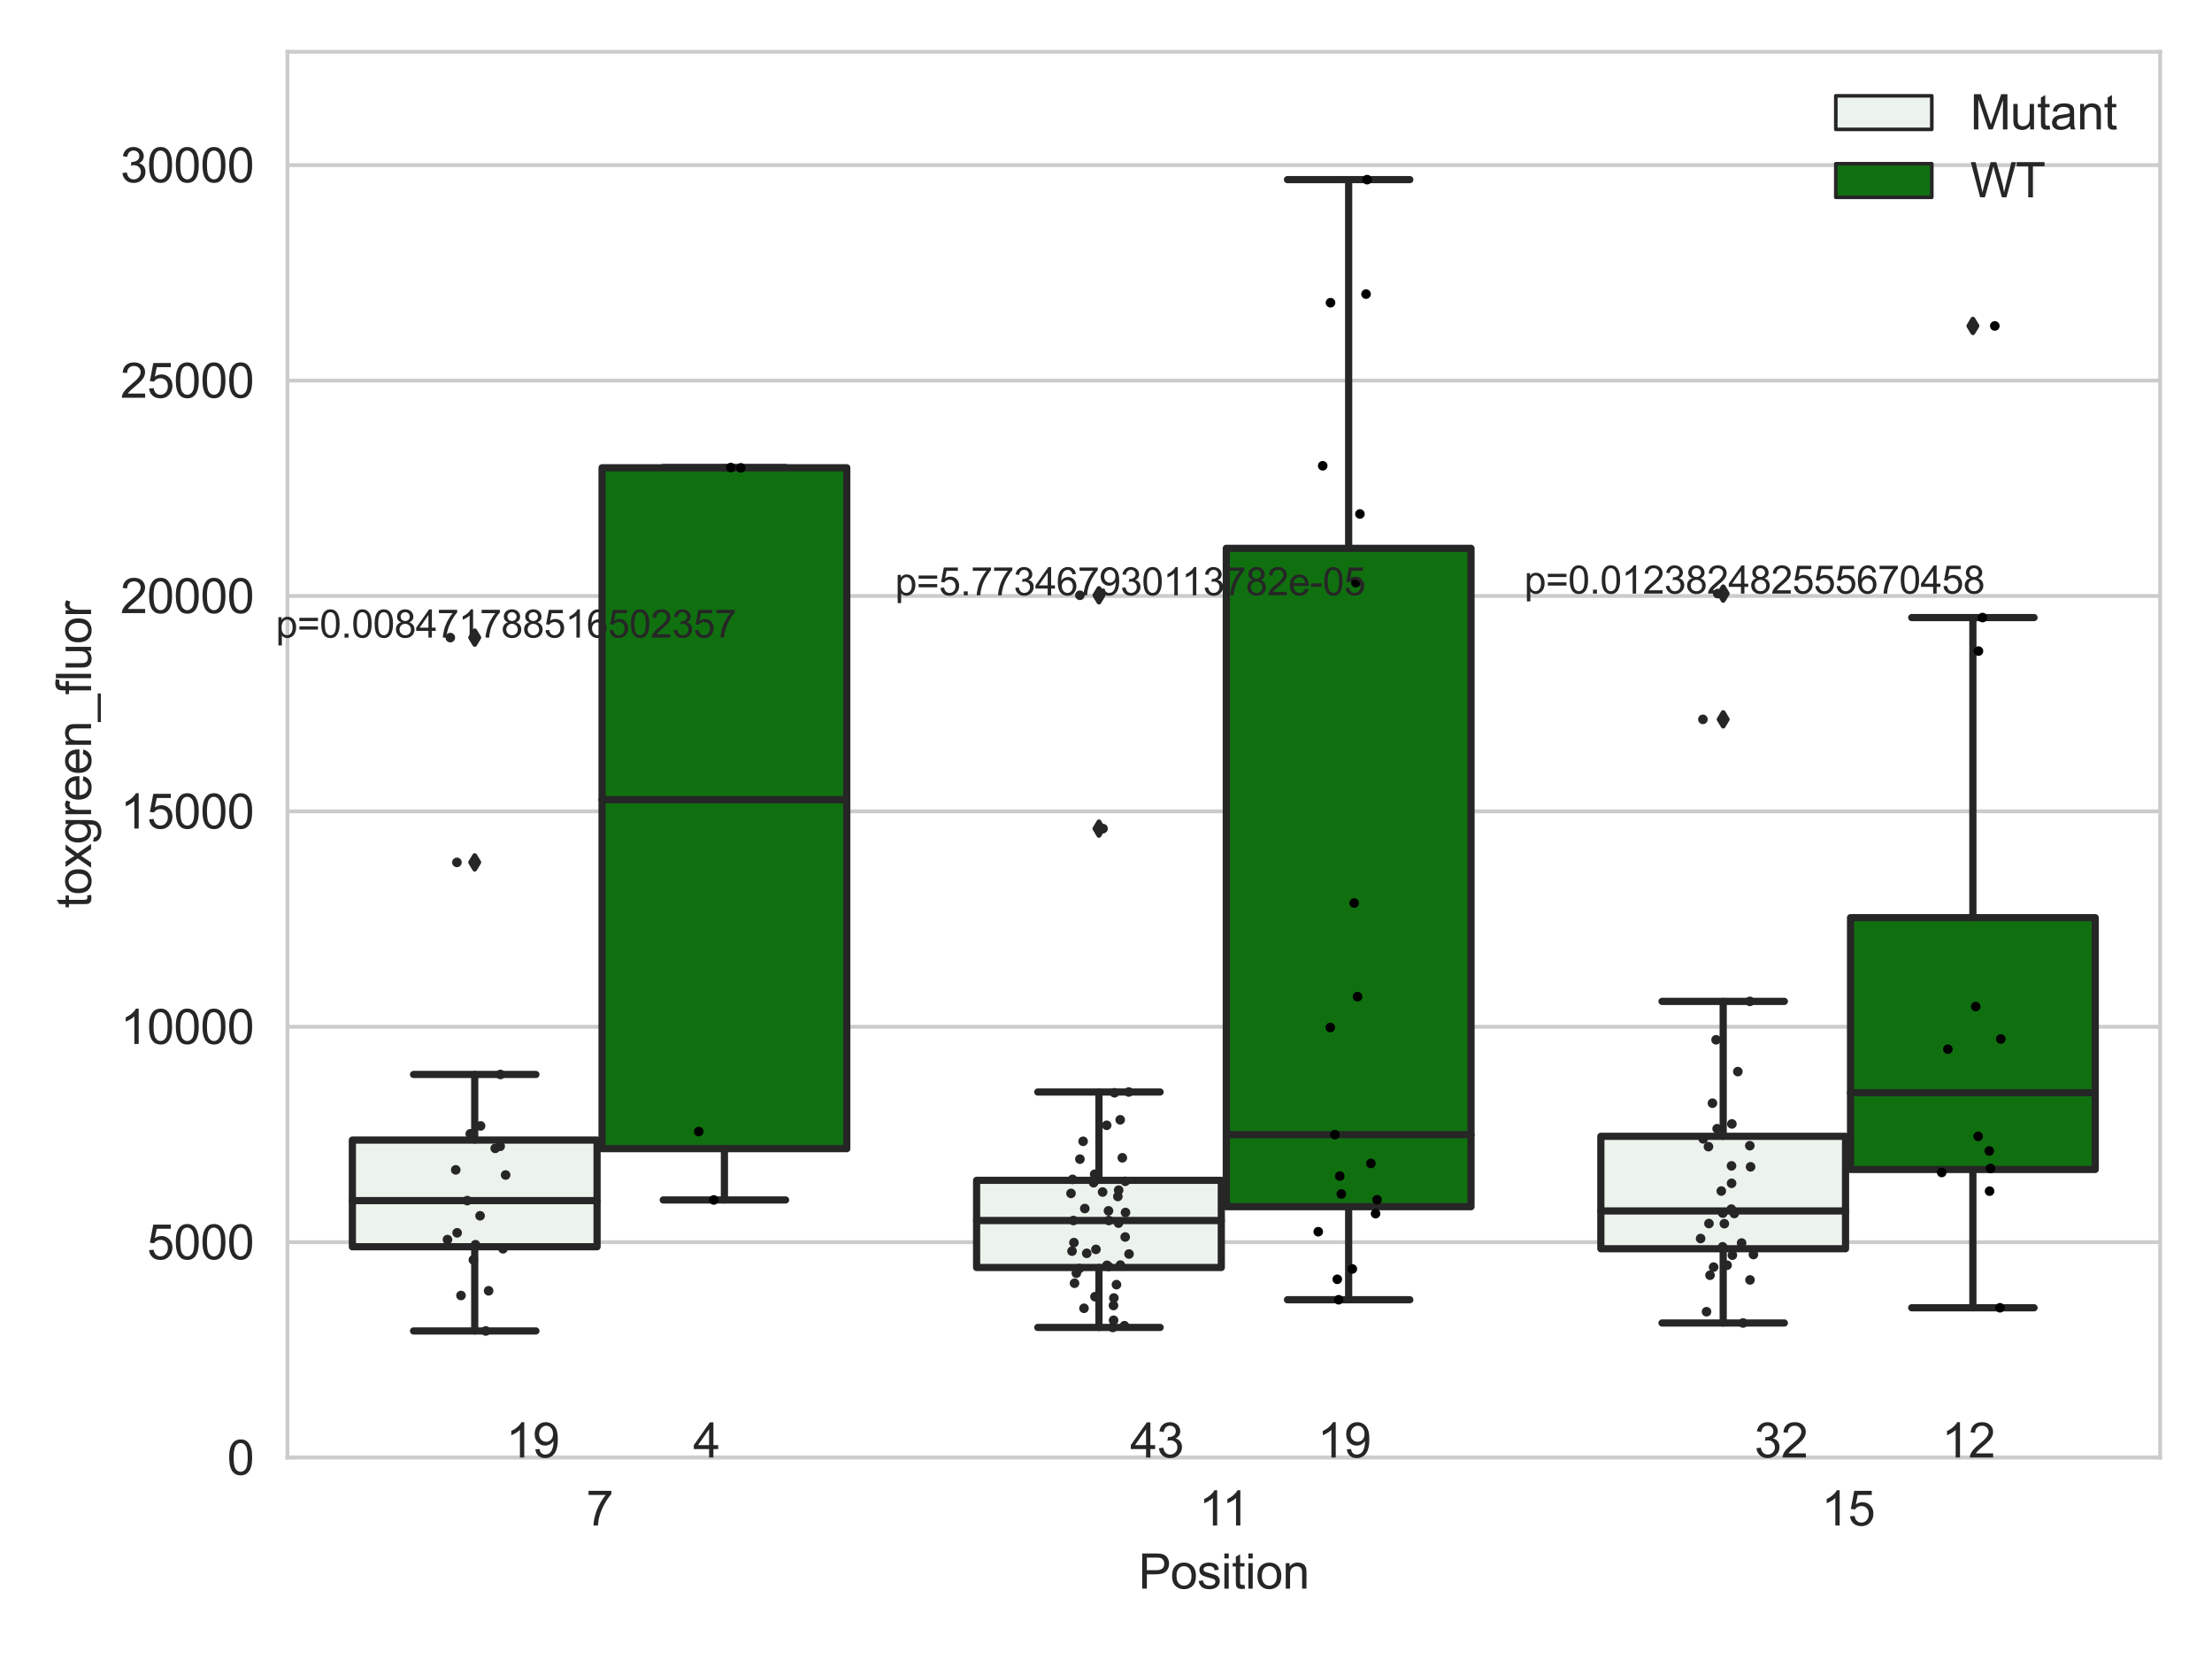 <?xml version="1.0" encoding="utf-8" standalone="no"?>
<!DOCTYPE svg PUBLIC "-//W3C//DTD SVG 1.1//EN"
  "http://www.w3.org/Graphics/SVG/1.1/DTD/svg11.dtd">
<svg xmlns:xlink="http://www.w3.org/1999/xlink" width="460.8pt" height="345.6pt" viewBox="0 0 460.8 345.6" xmlns="http://www.w3.org/2000/svg" version="1.1">
 <defs>
  <style type="text/css">*{stroke-linejoin: round; stroke-linecap: butt}</style>
 </defs>
 <g id="figure_1">
  <g id="patch_1">
   <path d="M 0 345.6 
L 460.8 345.6 
L 460.8 0 
L 0 0 
z
" style="fill: #ffffff"/>
  </g>
  <g id="axes_1">
   <g id="patch_2">
    <path d="M 59.881 303.64 
L 450 303.64 
L 450 10.8 
L 59.881 10.8 
z
" style="fill: #ffffff"/>
   </g>
   <g id="matplotlib.axis_1">
    <g id="xtick_1">
     <g id="text_1">
      <!-- 7 -->
      <g style="fill: #262626" transform="translate(122.121 317.798)scale(0.1 -0.1)">
       <defs>
        <path id="ArialMT-37" d="M 303 3981 
L 303 4522 
L 3269 4522 
L 3269 4084 
Q 2831 3619 2401 2847 
Q 1972 2075 1738 1259 
Q 1569 684 1522 0 
L 944 0 
Q 953 541 1156 1306 
Q 1359 2072 1739 2783 
Q 2119 3494 2547 3981 
L 303 3981 
z
" transform="scale(0.016)"/>
       </defs>
       <use xlink:href="#ArialMT-37"/>
      </g>
     </g>
    </g>
    <g id="xtick_2">
     <g id="text_2">
      <!-- 11 -->
      <g style="fill: #262626" transform="translate(249.748 317.798)scale(0.1 -0.1)">
       <defs>
        <path id="ArialMT-31" d="M 2384 0 
L 1822 0 
L 1822 3584 
Q 1619 3391 1289 3197 
Q 959 3003 697 2906 
L 697 3450 
Q 1169 3672 1522 3987 
Q 1875 4303 2022 4600 
L 2384 4600 
L 2384 0 
z
" transform="scale(0.016)"/>
       </defs>
       <use xlink:href="#ArialMT-31"/>
       <use xlink:href="#ArialMT-31" x="48.24"/>
      </g>
     </g>
    </g>
    <g id="xtick_3">
     <g id="text_3">
      <!-- 15 -->
      <g style="fill: #262626" transform="translate(379.419 317.798)scale(0.1 -0.1)">
       <defs>
        <path id="ArialMT-35" d="M 266 1200 
L 856 1250 
Q 922 819 1161 601 
Q 1400 384 1738 384 
Q 2144 384 2425 690 
Q 2706 997 2706 1503 
Q 2706 1984 2436 2262 
Q 2166 2541 1728 2541 
Q 1456 2541 1237 2417 
Q 1019 2294 894 2097 
L 366 2166 
L 809 4519 
L 3088 4519 
L 3088 3981 
L 1259 3981 
L 1013 2750 
Q 1425 3038 1878 3038 
Q 2478 3038 2890 2622 
Q 3303 2206 3303 1553 
Q 3303 931 2941 478 
Q 2500 -78 1738 -78 
Q 1113 -78 717 272 
Q 322 622 266 1200 
z
" transform="scale(0.016)"/>
       </defs>
       <use xlink:href="#ArialMT-31"/>
       <use xlink:href="#ArialMT-35" x="55.615"/>
      </g>
     </g>
    </g>
    <g id="text_4">
     <!-- Position -->
     <g style="fill: #262626" transform="translate(237.153 330.943)scale(0.1 -0.1)">
      <defs>
       <path id="ArialMT-50" d="M 494 0 
L 494 4581 
L 2222 4581 
Q 2678 4581 2919 4538 
Q 3256 4481 3484 4323 
Q 3713 4166 3852 3881 
Q 3991 3597 3991 3256 
Q 3991 2672 3619 2267 
Q 3247 1863 2275 1863 
L 1100 1863 
L 1100 0 
L 494 0 
z
M 1100 2403 
L 2284 2403 
Q 2872 2403 3119 2622 
Q 3366 2841 3366 3238 
Q 3366 3525 3220 3729 
Q 3075 3934 2838 4000 
Q 2684 4041 2272 4041 
L 1100 4041 
L 1100 2403 
z
" transform="scale(0.016)"/>
       <path id="ArialMT-6f" d="M 213 1659 
Q 213 2581 725 3025 
Q 1153 3394 1769 3394 
Q 2453 3394 2887 2945 
Q 3322 2497 3322 1706 
Q 3322 1066 3130 698 
Q 2938 331 2570 128 
Q 2203 -75 1769 -75 
Q 1072 -75 642 372 
Q 213 819 213 1659 
z
M 791 1659 
Q 791 1022 1069 705 
Q 1347 388 1769 388 
Q 2188 388 2466 706 
Q 2744 1025 2744 1678 
Q 2744 2294 2464 2611 
Q 2184 2928 1769 2928 
Q 1347 2928 1069 2612 
Q 791 2297 791 1659 
z
" transform="scale(0.016)"/>
       <path id="ArialMT-73" d="M 197 991 
L 753 1078 
Q 800 744 1014 566 
Q 1228 388 1613 388 
Q 2000 388 2187 545 
Q 2375 703 2375 916 
Q 2375 1106 2209 1216 
Q 2094 1291 1634 1406 
Q 1016 1563 777 1677 
Q 538 1791 414 1992 
Q 291 2194 291 2438 
Q 291 2659 392 2848 
Q 494 3038 669 3163 
Q 800 3259 1026 3326 
Q 1253 3394 1513 3394 
Q 1903 3394 2198 3281 
Q 2494 3169 2634 2976 
Q 2775 2784 2828 2463 
L 2278 2388 
Q 2241 2644 2061 2787 
Q 1881 2931 1553 2931 
Q 1166 2931 1000 2803 
Q 834 2675 834 2503 
Q 834 2394 903 2306 
Q 972 2216 1119 2156 
Q 1203 2125 1616 2013 
Q 2213 1853 2448 1751 
Q 2684 1650 2818 1456 
Q 2953 1263 2953 975 
Q 2953 694 2789 445 
Q 2625 197 2315 61 
Q 2006 -75 1616 -75 
Q 969 -75 630 194 
Q 291 463 197 991 
z
" transform="scale(0.016)"/>
       <path id="ArialMT-69" d="M 425 3934 
L 425 4581 
L 988 4581 
L 988 3934 
L 425 3934 
z
M 425 0 
L 425 3319 
L 988 3319 
L 988 0 
L 425 0 
z
" transform="scale(0.016)"/>
       <path id="ArialMT-74" d="M 1650 503 
L 1731 6 
Q 1494 -44 1306 -44 
Q 1000 -44 831 53 
Q 663 150 594 308 
Q 525 466 525 972 
L 525 2881 
L 113 2881 
L 113 3319 
L 525 3319 
L 525 4141 
L 1084 4478 
L 1084 3319 
L 1650 3319 
L 1650 2881 
L 1084 2881 
L 1084 941 
Q 1084 700 1114 631 
Q 1144 563 1211 522 
Q 1278 481 1403 481 
Q 1497 481 1650 503 
z
" transform="scale(0.016)"/>
       <path id="ArialMT-6e" d="M 422 0 
L 422 3319 
L 928 3319 
L 928 2847 
Q 1294 3394 1984 3394 
Q 2284 3394 2536 3286 
Q 2788 3178 2913 3003 
Q 3038 2828 3088 2588 
Q 3119 2431 3119 2041 
L 3119 0 
L 2556 0 
L 2556 2019 
Q 2556 2363 2490 2533 
Q 2425 2703 2258 2804 
Q 2091 2906 1866 2906 
Q 1506 2906 1245 2678 
Q 984 2450 984 1813 
L 984 0 
L 422 0 
z
" transform="scale(0.016)"/>
      </defs>
      <use xlink:href="#ArialMT-50"/>
      <use xlink:href="#ArialMT-6f" x="66.699"/>
      <use xlink:href="#ArialMT-73" x="122.314"/>
      <use xlink:href="#ArialMT-69" x="172.314"/>
      <use xlink:href="#ArialMT-74" x="194.531"/>
      <use xlink:href="#ArialMT-69" x="222.314"/>
      <use xlink:href="#ArialMT-6f" x="244.531"/>
      <use xlink:href="#ArialMT-6e" x="300.146"/>
     </g>
    </g>
   </g>
   <g id="matplotlib.axis_2">
    <g id="ytick_1">
     <g id="line2d_1">
      <path d="M 59.881 303.64 
L 450 303.64 
" clip-path="url(#pd16fa7f103)" style="fill: none; stroke: #cccccc; stroke-width: 0.8; stroke-linecap: round"/>
     </g>
     <g id="text_5">
      <!-- 0 -->
      <g style="fill: #262626" transform="translate(47.32 307.219)scale(0.1 -0.1)">
       <defs>
        <path id="ArialMT-30" d="M 266 2259 
Q 266 3072 433 3567 
Q 600 4063 929 4331 
Q 1259 4600 1759 4600 
Q 2128 4600 2406 4451 
Q 2684 4303 2865 4023 
Q 3047 3744 3150 3342 
Q 3253 2941 3253 2259 
Q 3253 1453 3087 958 
Q 2922 463 2592 192 
Q 2263 -78 1759 -78 
Q 1097 -78 719 397 
Q 266 969 266 2259 
z
M 844 2259 
Q 844 1131 1108 757 
Q 1372 384 1759 384 
Q 2147 384 2411 759 
Q 2675 1134 2675 2259 
Q 2675 3391 2411 3762 
Q 2147 4134 1753 4134 
Q 1366 4134 1134 3806 
Q 844 3388 844 2259 
z
" transform="scale(0.016)"/>
       </defs>
       <use xlink:href="#ArialMT-30"/>
      </g>
     </g>
    </g>
    <g id="ytick_2">
     <g id="line2d_2">
      <path d="M 59.881 258.767 
L 450 258.767 
" clip-path="url(#pd16fa7f103)" style="fill: none; stroke: #cccccc; stroke-width: 0.8; stroke-linecap: round"/>
     </g>
     <g id="text_6">
      <!-- 5000 -->
      <g style="fill: #262626" transform="translate(30.637 262.346)scale(0.1 -0.1)">
       <use xlink:href="#ArialMT-35"/>
       <use xlink:href="#ArialMT-30" x="55.615"/>
       <use xlink:href="#ArialMT-30" x="111.23"/>
       <use xlink:href="#ArialMT-30" x="166.846"/>
      </g>
     </g>
    </g>
    <g id="ytick_3">
     <g id="line2d_3">
      <path d="M 59.881 213.894 
L 450 213.894 
" clip-path="url(#pd16fa7f103)" style="fill: none; stroke: #cccccc; stroke-width: 0.8; stroke-linecap: round"/>
     </g>
     <g id="text_7">
      <!-- 10000 -->
      <g style="fill: #262626" transform="translate(25.077 217.473)scale(0.1 -0.1)">
       <use xlink:href="#ArialMT-31"/>
       <use xlink:href="#ArialMT-30" x="55.615"/>
       <use xlink:href="#ArialMT-30" x="111.23"/>
       <use xlink:href="#ArialMT-30" x="166.846"/>
       <use xlink:href="#ArialMT-30" x="222.461"/>
      </g>
     </g>
    </g>
    <g id="ytick_4">
     <g id="line2d_4">
      <path d="M 59.881 169.021 
L 450 169.021 
" clip-path="url(#pd16fa7f103)" style="fill: none; stroke: #cccccc; stroke-width: 0.8; stroke-linecap: round"/>
     </g>
     <g id="text_8">
      <!-- 15000 -->
      <g style="fill: #262626" transform="translate(25.077 172.6)scale(0.1 -0.1)">
       <use xlink:href="#ArialMT-31"/>
       <use xlink:href="#ArialMT-35" x="55.615"/>
       <use xlink:href="#ArialMT-30" x="111.23"/>
       <use xlink:href="#ArialMT-30" x="166.846"/>
       <use xlink:href="#ArialMT-30" x="222.461"/>
      </g>
     </g>
    </g>
    <g id="ytick_5">
     <g id="line2d_5">
      <path d="M 59.881 124.149 
L 450 124.149 
" clip-path="url(#pd16fa7f103)" style="fill: none; stroke: #cccccc; stroke-width: 0.8; stroke-linecap: round"/>
     </g>
     <g id="text_9">
      <!-- 20000 -->
      <g style="fill: #262626" transform="translate(25.077 127.727)scale(0.1 -0.1)">
       <defs>
        <path id="ArialMT-32" d="M 3222 541 
L 3222 0 
L 194 0 
Q 188 203 259 391 
Q 375 700 629 1000 
Q 884 1300 1366 1694 
Q 2113 2306 2375 2664 
Q 2638 3022 2638 3341 
Q 2638 3675 2398 3904 
Q 2159 4134 1775 4134 
Q 1369 4134 1125 3890 
Q 881 3647 878 3216 
L 300 3275 
Q 359 3922 746 4261 
Q 1134 4600 1788 4600 
Q 2447 4600 2831 4234 
Q 3216 3869 3216 3328 
Q 3216 3053 3103 2787 
Q 2991 2522 2730 2228 
Q 2469 1934 1863 1422 
Q 1356 997 1212 845 
Q 1069 694 975 541 
L 3222 541 
z
" transform="scale(0.016)"/>
       </defs>
       <use xlink:href="#ArialMT-32"/>
       <use xlink:href="#ArialMT-30" x="55.615"/>
       <use xlink:href="#ArialMT-30" x="111.23"/>
       <use xlink:href="#ArialMT-30" x="166.846"/>
       <use xlink:href="#ArialMT-30" x="222.461"/>
      </g>
     </g>
    </g>
    <g id="ytick_6">
     <g id="line2d_6">
      <path d="M 59.881 79.276 
L 450 79.276 
" clip-path="url(#pd16fa7f103)" style="fill: none; stroke: #cccccc; stroke-width: 0.8; stroke-linecap: round"/>
     </g>
     <g id="text_10">
      <!-- 25000 -->
      <g style="fill: #262626" transform="translate(25.077 82.855)scale(0.1 -0.1)">
       <use xlink:href="#ArialMT-32"/>
       <use xlink:href="#ArialMT-35" x="55.615"/>
       <use xlink:href="#ArialMT-30" x="111.23"/>
       <use xlink:href="#ArialMT-30" x="166.846"/>
       <use xlink:href="#ArialMT-30" x="222.461"/>
      </g>
     </g>
    </g>
    <g id="ytick_7">
     <g id="line2d_7">
      <path d="M 59.881 34.403 
L 450 34.403 
" clip-path="url(#pd16fa7f103)" style="fill: none; stroke: #cccccc; stroke-width: 0.8; stroke-linecap: round"/>
     </g>
     <g id="text_11">
      <!-- 30000 -->
      <g style="fill: #262626" transform="translate(25.077 37.982)scale(0.1 -0.1)">
       <defs>
        <path id="ArialMT-33" d="M 269 1209 
L 831 1284 
Q 928 806 1161 595 
Q 1394 384 1728 384 
Q 2125 384 2398 659 
Q 2672 934 2672 1341 
Q 2672 1728 2419 1979 
Q 2166 2231 1775 2231 
Q 1616 2231 1378 2169 
L 1441 2663 
Q 1497 2656 1531 2656 
Q 1891 2656 2178 2843 
Q 2466 3031 2466 3422 
Q 2466 3731 2256 3934 
Q 2047 4138 1716 4138 
Q 1388 4138 1169 3931 
Q 950 3725 888 3313 
L 325 3413 
Q 428 3978 793 4289 
Q 1159 4600 1703 4600 
Q 2078 4600 2393 4439 
Q 2709 4278 2876 4000 
Q 3044 3722 3044 3409 
Q 3044 3113 2884 2869 
Q 2725 2625 2413 2481 
Q 2819 2388 3044 2092 
Q 3269 1797 3269 1353 
Q 3269 753 2831 336 
Q 2394 -81 1725 -81 
Q 1122 -81 723 278 
Q 325 638 269 1209 
z
" transform="scale(0.016)"/>
       </defs>
       <use xlink:href="#ArialMT-33"/>
       <use xlink:href="#ArialMT-30" x="55.615"/>
       <use xlink:href="#ArialMT-30" x="111.23"/>
       <use xlink:href="#ArialMT-30" x="166.846"/>
       <use xlink:href="#ArialMT-30" x="222.461"/>
      </g>
     </g>
    </g>
    <g id="text_12">
     <!-- toxgreen_fluor -->
     <g style="fill: #262626" transform="translate(18.972 189.183)rotate(-90)scale(0.1 -0.1)">
      <defs>
       <path id="ArialMT-78" d="M 47 0 
L 1259 1725 
L 138 3319 
L 841 3319 
L 1350 2541 
Q 1494 2319 1581 2169 
Q 1719 2375 1834 2534 
L 2394 3319 
L 3066 3319 
L 1919 1756 
L 3153 0 
L 2463 0 
L 1781 1031 
L 1600 1309 
L 728 0 
L 47 0 
z
" transform="scale(0.016)"/>
       <path id="ArialMT-67" d="M 319 -275 
L 866 -356 
Q 900 -609 1056 -725 
Q 1266 -881 1628 -881 
Q 2019 -881 2231 -725 
Q 2444 -569 2519 -288 
Q 2563 -116 2559 434 
Q 2191 0 1641 0 
Q 956 0 581 494 
Q 206 988 206 1678 
Q 206 2153 378 2554 
Q 550 2956 876 3175 
Q 1203 3394 1644 3394 
Q 2231 3394 2613 2919 
L 2613 3319 
L 3131 3319 
L 3131 450 
Q 3131 -325 2973 -648 
Q 2816 -972 2473 -1159 
Q 2131 -1347 1631 -1347 
Q 1038 -1347 672 -1080 
Q 306 -813 319 -275 
z
M 784 1719 
Q 784 1066 1043 766 
Q 1303 466 1694 466 
Q 2081 466 2343 764 
Q 2606 1063 2606 1700 
Q 2606 2309 2336 2618 
Q 2066 2928 1684 2928 
Q 1309 2928 1046 2623 
Q 784 2319 784 1719 
z
" transform="scale(0.016)"/>
       <path id="ArialMT-72" d="M 416 0 
L 416 3319 
L 922 3319 
L 922 2816 
Q 1116 3169 1280 3281 
Q 1444 3394 1641 3394 
Q 1925 3394 2219 3213 
L 2025 2691 
Q 1819 2813 1613 2813 
Q 1428 2813 1281 2702 
Q 1134 2591 1072 2394 
Q 978 2094 978 1738 
L 978 0 
L 416 0 
z
" transform="scale(0.016)"/>
       <path id="ArialMT-65" d="M 2694 1069 
L 3275 997 
Q 3138 488 2766 206 
Q 2394 -75 1816 -75 
Q 1088 -75 661 373 
Q 234 822 234 1631 
Q 234 2469 665 2931 
Q 1097 3394 1784 3394 
Q 2450 3394 2872 2941 
Q 3294 2488 3294 1666 
Q 3294 1616 3291 1516 
L 816 1516 
Q 847 969 1125 678 
Q 1403 388 1819 388 
Q 2128 388 2347 550 
Q 2566 713 2694 1069 
z
M 847 1978 
L 2700 1978 
Q 2663 2397 2488 2606 
Q 2219 2931 1791 2931 
Q 1403 2931 1139 2672 
Q 875 2413 847 1978 
z
" transform="scale(0.016)"/>
       <path id="ArialMT-5f" d="M -97 -1272 
L -97 -866 
L 3631 -866 
L 3631 -1272 
L -97 -1272 
z
" transform="scale(0.016)"/>
       <path id="ArialMT-66" d="M 556 0 
L 556 2881 
L 59 2881 
L 59 3319 
L 556 3319 
L 556 3672 
Q 556 4006 616 4169 
Q 697 4388 901 4523 
Q 1106 4659 1475 4659 
Q 1713 4659 2000 4603 
L 1916 4113 
Q 1741 4144 1584 4144 
Q 1328 4144 1222 4034 
Q 1116 3925 1116 3625 
L 1116 3319 
L 1763 3319 
L 1763 2881 
L 1116 2881 
L 1116 0 
L 556 0 
z
" transform="scale(0.016)"/>
       <path id="ArialMT-6c" d="M 409 0 
L 409 4581 
L 972 4581 
L 972 0 
L 409 0 
z
" transform="scale(0.016)"/>
       <path id="ArialMT-75" d="M 2597 0 
L 2597 488 
Q 2209 -75 1544 -75 
Q 1250 -75 995 37 
Q 741 150 617 320 
Q 494 491 444 738 
Q 409 903 409 1263 
L 409 3319 
L 972 3319 
L 972 1478 
Q 972 1038 1006 884 
Q 1059 663 1231 536 
Q 1403 409 1656 409 
Q 1909 409 2131 539 
Q 2353 669 2445 892 
Q 2538 1116 2538 1541 
L 2538 3319 
L 3100 3319 
L 3100 0 
L 2597 0 
z
" transform="scale(0.016)"/>
      </defs>
      <use xlink:href="#ArialMT-74"/>
      <use xlink:href="#ArialMT-6f" x="27.783"/>
      <use xlink:href="#ArialMT-78" x="83.398"/>
      <use xlink:href="#ArialMT-67" x="133.398"/>
      <use xlink:href="#ArialMT-72" x="189.014"/>
      <use xlink:href="#ArialMT-65" x="222.314"/>
      <use xlink:href="#ArialMT-65" x="277.93"/>
      <use xlink:href="#ArialMT-6e" x="333.545"/>
      <use xlink:href="#ArialMT-5f" x="389.16"/>
      <use xlink:href="#ArialMT-66" x="444.775"/>
      <use xlink:href="#ArialMT-6c" x="472.559"/>
      <use xlink:href="#ArialMT-75" x="494.775"/>
      <use xlink:href="#ArialMT-6f" x="550.391"/>
      <use xlink:href="#ArialMT-72" x="606.006"/>
     </g>
    </g>
   </g>
   <g id="patch_3">
    <path d="M 73.405 259.721 
L 124.381 259.721 
L 124.381 237.496 
L 73.405 237.496 
L 73.405 259.721 
z
" clip-path="url(#pd16fa7f103)" style="fill: #ecf2ec; stroke: #262626; stroke-width: 1.5; stroke-linejoin: miter"/>
   </g>
   <g id="patch_4">
    <path d="M 125.421 239.289 
L 176.397 239.289 
L 176.397 97.443 
L 125.421 97.443 
L 125.421 239.289 
z
" clip-path="url(#pd16fa7f103)" style="fill: #107010; stroke: #262626; stroke-width: 1.5; stroke-linejoin: miter"/>
   </g>
   <g id="patch_5">
    <path d="M 203.445 264.043 
L 254.42 264.043 
L 254.42 245.885 
L 203.445 245.885 
L 203.445 264.043 
z
" clip-path="url(#pd16fa7f103)" style="fill: #ecf2ec; stroke: #262626; stroke-width: 1.5; stroke-linejoin: miter"/>
   </g>
   <g id="patch_6">
    <path d="M 255.461 251.377 
L 306.436 251.377 
L 306.436 114.225 
L 255.461 114.225 
L 255.461 251.377 
z
" clip-path="url(#pd16fa7f103)" style="fill: #107010; stroke: #262626; stroke-width: 1.5; stroke-linejoin: miter"/>
   </g>
   <g id="patch_7">
    <path d="M 333.485 260.137 
L 384.46 260.137 
L 384.46 236.72 
L 333.485 236.72 
L 333.485 260.137 
z
" clip-path="url(#pd16fa7f103)" style="fill: #ecf2ec; stroke: #262626; stroke-width: 1.5; stroke-linejoin: miter"/>
   </g>
   <g id="patch_8">
    <path d="M 385.5 243.617 
L 436.476 243.617 
L 436.476 191.169 
L 385.5 191.169 
L 385.5 243.617 
z
" clip-path="url(#pd16fa7f103)" style="fill: #107010; stroke: #262626; stroke-width: 1.5; stroke-linejoin: miter"/>
   </g>
   <g id="patch_9">
    <path d="M 124.901 303.64 
L 124.901 303.64 
L 124.901 303.64 
L 124.901 303.64 
z
" clip-path="url(#pd16fa7f103)" style="fill: #ecf2ec; stroke: #262626; stroke-width: 0.75; stroke-linejoin: miter"/>
   </g>
   <g id="patch_10">
    <path d="M 124.901 303.64 
L 124.901 303.64 
L 124.901 303.64 
L 124.901 303.64 
z
" clip-path="url(#pd16fa7f103)" style="fill: #107010; stroke: #262626; stroke-width: 0.75; stroke-linejoin: miter"/>
   </g>
   <g id="PathCollection_1"/>
   <g id="PathCollection_2"/>
   <g id="line2d_8">
    <path d="M 98.893 259.721 
L 98.893 277.263 
" clip-path="url(#pd16fa7f103)" style="fill: none; stroke: #262626; stroke-width: 1.5; stroke-linecap: round"/>
   </g>
   <g id="line2d_9">
    <path d="M 98.893 237.496 
L 98.893 223.83 
" clip-path="url(#pd16fa7f103)" style="fill: none; stroke: #262626; stroke-width: 1.5; stroke-linecap: round"/>
   </g>
   <g id="line2d_10">
    <path d="M 86.149 277.263 
L 111.637 277.263 
" clip-path="url(#pd16fa7f103)" style="fill: none; stroke: #262626; stroke-width: 1.5; stroke-linecap: round"/>
   </g>
   <g id="line2d_11">
    <path d="M 86.149 223.83 
L 111.637 223.83 
" clip-path="url(#pd16fa7f103)" style="fill: none; stroke: #262626; stroke-width: 1.5; stroke-linecap: round"/>
   </g>
   <g id="line2d_12">
    <defs>
     <path id="ma720dd6d0b" d="M -0 1.414 
L 0.849 0 
L 0 -1.414 
L -0.849 -0 
z
" style="stroke: #262626; stroke-linejoin: miter"/>
    </defs>
    <g clip-path="url(#pd16fa7f103)">
     <use xlink:href="#ma720dd6d0b" x="98.893" y="132.824" style="fill: #262626; stroke: #262626; stroke-linejoin: miter"/>
     <use xlink:href="#ma720dd6d0b" x="98.893" y="179.65" style="fill: #262626; stroke: #262626; stroke-linejoin: miter"/>
    </g>
   </g>
   <g id="line2d_13">
    <path d="M 150.909 239.289 
L 150.909 249.97 
" clip-path="url(#pd16fa7f103)" style="fill: none; stroke: #262626; stroke-width: 1.5; stroke-linecap: round"/>
   </g>
   <g id="line2d_14">
    <path d="M 150.909 97.443 
L 150.909 97.394 
" clip-path="url(#pd16fa7f103)" style="fill: none; stroke: #262626; stroke-width: 1.5; stroke-linecap: round"/>
   </g>
   <g id="line2d_15">
    <path d="M 138.165 249.97 
L 163.653 249.97 
" clip-path="url(#pd16fa7f103)" style="fill: none; stroke: #262626; stroke-width: 1.5; stroke-linecap: round"/>
   </g>
   <g id="line2d_16">
    <path d="M 138.165 97.394 
L 163.653 97.394 
" clip-path="url(#pd16fa7f103)" style="fill: none; stroke: #262626; stroke-width: 1.5; stroke-linecap: round"/>
   </g>
   <g id="line2d_17"/>
   <g id="line2d_18">
    <path d="M 228.933 264.043 
L 228.933 276.53 
" clip-path="url(#pd16fa7f103)" style="fill: none; stroke: #262626; stroke-width: 1.5; stroke-linecap: round"/>
   </g>
   <g id="line2d_19">
    <path d="M 228.933 245.885 
L 228.933 227.485 
" clip-path="url(#pd16fa7f103)" style="fill: none; stroke: #262626; stroke-width: 1.5; stroke-linecap: round"/>
   </g>
   <g id="line2d_20">
    <path d="M 216.189 276.53 
L 241.677 276.53 
" clip-path="url(#pd16fa7f103)" style="fill: none; stroke: #262626; stroke-width: 1.5; stroke-linecap: round"/>
   </g>
   <g id="line2d_21">
    <path d="M 216.189 227.485 
L 241.677 227.485 
" clip-path="url(#pd16fa7f103)" style="fill: none; stroke: #262626; stroke-width: 1.5; stroke-linecap: round"/>
   </g>
   <g id="line2d_22">
    <g clip-path="url(#pd16fa7f103)">
     <use xlink:href="#ma720dd6d0b" x="228.933" y="124.01" style="fill: #262626; stroke: #262626; stroke-linejoin: miter"/>
     <use xlink:href="#ma720dd6d0b" x="228.933" y="172.616" style="fill: #262626; stroke: #262626; stroke-linejoin: miter"/>
    </g>
   </g>
   <g id="line2d_23">
    <path d="M 280.949 251.377 
L 280.949 270.76 
" clip-path="url(#pd16fa7f103)" style="fill: none; stroke: #262626; stroke-width: 1.5; stroke-linecap: round"/>
   </g>
   <g id="line2d_24">
    <path d="M 280.949 114.225 
L 280.949 37.422 
" clip-path="url(#pd16fa7f103)" style="fill: none; stroke: #262626; stroke-width: 1.5; stroke-linecap: round"/>
   </g>
   <g id="line2d_25">
    <path d="M 268.205 270.76 
L 293.692 270.76 
" clip-path="url(#pd16fa7f103)" style="fill: none; stroke: #262626; stroke-width: 1.5; stroke-linecap: round"/>
   </g>
   <g id="line2d_26">
    <path d="M 268.205 37.422 
L 293.692 37.422 
" clip-path="url(#pd16fa7f103)" style="fill: none; stroke: #262626; stroke-width: 1.5; stroke-linecap: round"/>
   </g>
   <g id="line2d_27"/>
   <g id="line2d_28">
    <path d="M 358.972 260.137 
L 358.972 275.603 
" clip-path="url(#pd16fa7f103)" style="fill: none; stroke: #262626; stroke-width: 1.5; stroke-linecap: round"/>
   </g>
   <g id="line2d_29">
    <path d="M 358.972 236.72 
L 358.972 208.607 
" clip-path="url(#pd16fa7f103)" style="fill: none; stroke: #262626; stroke-width: 1.5; stroke-linecap: round"/>
   </g>
   <g id="line2d_30">
    <path d="M 346.228 275.603 
L 371.716 275.603 
" clip-path="url(#pd16fa7f103)" style="fill: none; stroke: #262626; stroke-width: 1.5; stroke-linecap: round"/>
   </g>
   <g id="line2d_31">
    <path d="M 346.228 208.607 
L 371.716 208.607 
" clip-path="url(#pd16fa7f103)" style="fill: none; stroke: #262626; stroke-width: 1.5; stroke-linecap: round"/>
   </g>
   <g id="line2d_32">
    <g clip-path="url(#pd16fa7f103)">
     <use xlink:href="#ma720dd6d0b" x="358.972" y="123.654" style="fill: #262626; stroke: #262626; stroke-linejoin: miter"/>
     <use xlink:href="#ma720dd6d0b" x="358.972" y="149.854" style="fill: #262626; stroke: #262626; stroke-linejoin: miter"/>
    </g>
   </g>
   <g id="line2d_33">
    <path d="M 410.988 243.617 
L 410.988 272.432 
" clip-path="url(#pd16fa7f103)" style="fill: none; stroke: #262626; stroke-width: 1.5; stroke-linecap: round"/>
   </g>
   <g id="line2d_34">
    <path d="M 410.988 191.169 
L 410.988 128.652 
" clip-path="url(#pd16fa7f103)" style="fill: none; stroke: #262626; stroke-width: 1.5; stroke-linecap: round"/>
   </g>
   <g id="line2d_35">
    <path d="M 398.244 272.432 
L 423.732 272.432 
" clip-path="url(#pd16fa7f103)" style="fill: none; stroke: #262626; stroke-width: 1.5; stroke-linecap: round"/>
   </g>
   <g id="line2d_36">
    <path d="M 398.244 128.652 
L 423.732 128.652 
" clip-path="url(#pd16fa7f103)" style="fill: none; stroke: #262626; stroke-width: 1.5; stroke-linecap: round"/>
   </g>
   <g id="line2d_37">
    <g clip-path="url(#pd16fa7f103)">
     <use xlink:href="#ma720dd6d0b" x="410.988" y="67.898" style="fill: #262626; stroke: #262626; stroke-linejoin: miter"/>
    </g>
   </g>
   <g id="line2d_38">
    <path d="M 73.405 250.109 
L 124.381 250.109 
" clip-path="url(#pd16fa7f103)" style="fill: none; stroke: #262626; stroke-width: 1.5; stroke-linecap: round"/>
   </g>
   <g id="line2d_39">
    <path d="M 125.421 166.594 
L 176.397 166.594 
" clip-path="url(#pd16fa7f103)" style="fill: none; stroke: #262626; stroke-width: 1.5; stroke-linecap: round"/>
   </g>
   <g id="line2d_40">
    <path d="M 203.445 254.257 
L 254.42 254.257 
" clip-path="url(#pd16fa7f103)" style="fill: none; stroke: #262626; stroke-width: 1.5; stroke-linecap: round"/>
   </g>
   <g id="line2d_41">
    <path d="M 255.461 236.37 
L 306.436 236.37 
" clip-path="url(#pd16fa7f103)" style="fill: none; stroke: #262626; stroke-width: 1.5; stroke-linecap: round"/>
   </g>
   <g id="line2d_42">
    <path d="M 333.485 252.264 
L 384.46 252.264 
" clip-path="url(#pd16fa7f103)" style="fill: none; stroke: #262626; stroke-width: 1.5; stroke-linecap: round"/>
   </g>
   <g id="line2d_43">
    <path d="M 385.5 227.64 
L 436.476 227.64 
" clip-path="url(#pd16fa7f103)" style="fill: none; stroke: #262626; stroke-width: 1.5; stroke-linecap: round"/>
   </g>
   <g id="patch_11">
    <path d="M 59.881 303.64 
L 59.881 10.8 
" style="fill: none; stroke: #cccccc; stroke-width: 0.8; stroke-linejoin: miter; stroke-linecap: square"/>
   </g>
   <g id="patch_12">
    <path d="M 450 303.64 
L 450 10.8 
" style="fill: none; stroke: #cccccc; stroke-width: 0.8; stroke-linejoin: miter; stroke-linecap: square"/>
   </g>
   <g id="patch_13">
    <path d="M 59.881 303.64 
L 450 303.64 
" style="fill: none; stroke: #cccccc; stroke-width: 0.8; stroke-linejoin: miter; stroke-linecap: square"/>
   </g>
   <g id="patch_14">
    <path d="M 59.881 10.8 
L 450 10.8 
" style="fill: none; stroke: #cccccc; stroke-width: 0.8; stroke-linejoin: miter; stroke-linecap: square"/>
   </g>
   <g id="PathCollection_3">
    <defs>
     <path id="C0_0_bea9f1bc4e" d="M 0 1 
C 0.265 1 0.52 0.895 0.707 0.707 
C 0.895 0.52 1 0.265 1 -0 
C 1 -0.265 0.895 -0.52 0.707 -0.707 
C 0.52 -0.895 0.265 -1 0 -1 
C -0.265 -1 -0.52 -0.895 -0.707 -0.707 
C -0.895 -0.52 -1 -0.265 -1 0 
C -1 0.265 -0.895 0.52 -0.707 0.707 
C -0.52 0.895 -0.265 1 0 1 
z
"/>
    </defs>
    <g clip-path="url(#pd16fa7f103)">
     <use xlink:href="#C0_0_bea9f1bc4e" x="98.611" y="262.456" style="fill: #262626"/>
    </g>
    <g clip-path="url(#pd16fa7f103)">
     <use xlink:href="#C0_0_bea9f1bc4e" x="105.329" y="244.774" style="fill: #262626"/>
    </g>
    <g clip-path="url(#pd16fa7f103)">
     <use xlink:href="#C0_0_bea9f1bc4e" x="95.228" y="256.819" style="fill: #262626"/>
    </g>
    <g clip-path="url(#pd16fa7f103)">
     <use xlink:href="#C0_0_bea9f1bc4e" x="104.196" y="238.8" style="fill: #262626"/>
    </g>
    <g clip-path="url(#pd16fa7f103)">
     <use xlink:href="#C0_0_bea9f1bc4e" x="94.94" y="243.706" style="fill: #262626"/>
    </g>
    <g clip-path="url(#pd16fa7f103)">
     <use xlink:href="#C0_0_bea9f1bc4e" x="100.117" y="234.551" style="fill: #262626"/>
    </g>
    <g clip-path="url(#pd16fa7f103)">
     <use xlink:href="#C0_0_bea9f1bc4e" x="93.808" y="132.824" style="fill: #262626"/>
    </g>
    <g clip-path="url(#pd16fa7f103)">
     <use xlink:href="#C0_0_bea9f1bc4e" x="97.967" y="236.191" style="fill: #262626"/>
    </g>
    <g clip-path="url(#pd16fa7f103)">
     <use xlink:href="#C0_0_bea9f1bc4e" x="99.053" y="259.298" style="fill: #262626"/>
    </g>
    <g clip-path="url(#pd16fa7f103)">
     <use xlink:href="#C0_0_bea9f1bc4e" x="100.005" y="253.272" style="fill: #262626"/>
    </g>
    <g clip-path="url(#pd16fa7f103)">
     <use xlink:href="#C0_0_bea9f1bc4e" x="97.338" y="250.109" style="fill: #262626"/>
    </g>
    <g clip-path="url(#pd16fa7f103)">
     <use xlink:href="#C0_0_bea9f1bc4e" x="95.186" y="179.65" style="fill: #262626"/>
    </g>
    <g clip-path="url(#pd16fa7f103)">
     <use xlink:href="#C0_0_bea9f1bc4e" x="101.189" y="277.263" style="fill: #262626"/>
    </g>
    <g clip-path="url(#pd16fa7f103)">
     <use xlink:href="#C0_0_bea9f1bc4e" x="104.247" y="223.83" style="fill: #262626"/>
    </g>
    <g clip-path="url(#pd16fa7f103)">
     <use xlink:href="#C0_0_bea9f1bc4e" x="93.217" y="258.234" style="fill: #262626"/>
    </g>
    <g clip-path="url(#pd16fa7f103)">
     <use xlink:href="#C0_0_bea9f1bc4e" x="101.787" y="268.898" style="fill: #262626"/>
    </g>
    <g clip-path="url(#pd16fa7f103)">
     <use xlink:href="#C0_0_bea9f1bc4e" x="103.162" y="239.226" style="fill: #262626"/>
    </g>
    <g clip-path="url(#pd16fa7f103)">
     <use xlink:href="#C0_0_bea9f1bc4e" x="104.785" y="260.143" style="fill: #262626"/>
    </g>
    <g clip-path="url(#pd16fa7f103)">
     <use xlink:href="#C0_0_bea9f1bc4e" x="96.033" y="269.875" style="fill: #262626"/>
    </g>
   </g>
   <g id="PathCollection_4">
    <defs>
     <path id="C1_0_fdcb885768" d="M 0 1 
C 0.265 1 0.52 0.895 0.707 0.707 
C 0.895 0.52 1 0.265 1 -0 
C 1 -0.265 0.895 -0.52 0.707 -0.707 
C 0.52 -0.895 0.265 -1 0 -1 
C -0.265 -1 -0.52 -0.895 -0.707 -0.707 
C -0.895 -0.52 -1 -0.265 -1 0 
C -1 0.265 -0.895 0.52 -0.707 0.707 
C -0.52 0.895 -0.265 1 0 1 
z
"/>
    </defs>
    <g clip-path="url(#pd16fa7f103)">
     <use xlink:href="#C1_0_fdcb885768" x="148.692" y="249.97"/>
    </g>
    <g clip-path="url(#pd16fa7f103)">
     <use xlink:href="#C1_0_fdcb885768" x="152.237" y="97.394"/>
    </g>
    <g clip-path="url(#pd16fa7f103)">
     <use xlink:href="#C1_0_fdcb885768" x="145.555" y="235.729"/>
    </g>
    <g clip-path="url(#pd16fa7f103)">
     <use xlink:href="#C1_0_fdcb885768" x="154.325" y="97.46"/>
    </g>
   </g>
   <g id="PathCollection_5">
    <defs>
     <path id="C2_0_3717db66cf" d="M 0 1 
C 0.265 1 0.52 0.895 0.707 0.707 
C 0.895 0.52 1 0.265 1 -0 
C 1 -0.265 0.895 -0.52 0.707 -0.707 
C 0.52 -0.895 0.265 -1 0 -1 
C -0.265 -1 -0.52 -0.895 -0.707 -0.707 
C -0.895 -0.52 -1 -0.265 -1 0 
C -1 0.265 -0.895 0.52 -0.707 0.707 
C -0.52 0.895 -0.265 1 0 1 
z
"/>
    </defs>
    <g clip-path="url(#pd16fa7f103)">
     <use xlink:href="#C2_0_3717db66cf" x="224.961" y="124.01" style="fill: #262626"/>
    </g>
    <g clip-path="url(#pd16fa7f103)">
     <use xlink:href="#C2_0_3717db66cf" x="223.719" y="258.863" style="fill: #262626"/>
    </g>
    <g clip-path="url(#pd16fa7f103)">
     <use xlink:href="#C2_0_3717db66cf" x="225.814" y="272.54" style="fill: #262626"/>
    </g>
    <g clip-path="url(#pd16fa7f103)">
     <use xlink:href="#C2_0_3717db66cf" x="235.147" y="227.485" style="fill: #262626"/>
    </g>
    <g clip-path="url(#pd16fa7f103)">
     <use xlink:href="#C2_0_3717db66cf" x="233.037" y="247.931" style="fill: #262626"/>
    </g>
    <g clip-path="url(#pd16fa7f103)">
     <use xlink:href="#C2_0_3717db66cf" x="234.412" y="246.09" style="fill: #262626"/>
    </g>
    <g clip-path="url(#pd16fa7f103)">
     <use xlink:href="#C2_0_3717db66cf" x="229.785" y="172.616" style="fill: #262626"/>
    </g>
    <g clip-path="url(#pd16fa7f103)">
     <use xlink:href="#C2_0_3717db66cf" x="233.358" y="233.275" style="fill: #262626"/>
    </g>
    <g clip-path="url(#pd16fa7f103)">
     <use xlink:href="#C2_0_3717db66cf" x="234.465" y="252.586" style="fill: #262626"/>
    </g>
    <g clip-path="url(#pd16fa7f103)">
     <use xlink:href="#C2_0_3717db66cf" x="233.396" y="263.536" style="fill: #262626"/>
    </g>
    <g clip-path="url(#pd16fa7f103)">
     <use xlink:href="#C2_0_3717db66cf" x="230.541" y="234.418" style="fill: #262626"/>
    </g>
    <g clip-path="url(#pd16fa7f103)">
     <use xlink:href="#C2_0_3717db66cf" x="224.964" y="241.47" style="fill: #262626"/>
    </g>
    <g clip-path="url(#pd16fa7f103)">
     <use xlink:href="#C2_0_3717db66cf" x="230.927" y="263.831" style="fill: #262626"/>
    </g>
    <g clip-path="url(#pd16fa7f103)">
     <use xlink:href="#C2_0_3717db66cf" x="224.223" y="265.233" style="fill: #262626"/>
    </g>
    <g clip-path="url(#pd16fa7f103)">
     <use xlink:href="#C2_0_3717db66cf" x="227.815" y="246.385" style="fill: #262626"/>
    </g>
    <g clip-path="url(#pd16fa7f103)">
     <use xlink:href="#C2_0_3717db66cf" x="228.103" y="270.127" style="fill: #262626"/>
    </g>
    <g clip-path="url(#pd16fa7f103)">
     <use xlink:href="#C2_0_3717db66cf" x="233.804" y="241.19" style="fill: #262626"/>
    </g>
    <g clip-path="url(#pd16fa7f103)">
     <use xlink:href="#C2_0_3717db66cf" x="231.98" y="275.039" style="fill: #262626"/>
    </g>
    <g clip-path="url(#pd16fa7f103)">
     <use xlink:href="#C2_0_3717db66cf" x="228.306" y="260.271" style="fill: #262626"/>
    </g>
    <g clip-path="url(#pd16fa7f103)">
     <use xlink:href="#C2_0_3717db66cf" x="234.394" y="257.688" style="fill: #262626"/>
    </g>
    <g clip-path="url(#pd16fa7f103)">
     <use xlink:href="#C2_0_3717db66cf" x="234.244" y="276.172" style="fill: #262626"/>
    </g>
    <g clip-path="url(#pd16fa7f103)">
     <use xlink:href="#C2_0_3717db66cf" x="223.61" y="254.255" style="fill: #262626"/>
    </g>
    <g clip-path="url(#pd16fa7f103)">
     <use xlink:href="#C2_0_3717db66cf" x="226.385" y="261.087" style="fill: #262626"/>
    </g>
    <g clip-path="url(#pd16fa7f103)">
     <use xlink:href="#C2_0_3717db66cf" x="233.006" y="254.801" style="fill: #262626"/>
    </g>
    <g clip-path="url(#pd16fa7f103)">
     <use xlink:href="#C2_0_3717db66cf" x="230.92" y="252.237" style="fill: #262626"/>
    </g>
    <g clip-path="url(#pd16fa7f103)">
     <use xlink:href="#C2_0_3717db66cf" x="223.112" y="248.608" style="fill: #262626"/>
    </g>
    <g clip-path="url(#pd16fa7f103)">
     <use xlink:href="#C2_0_3717db66cf" x="230.985" y="254.257" style="fill: #262626"/>
    </g>
    <g clip-path="url(#pd16fa7f103)">
     <use xlink:href="#C2_0_3717db66cf" x="229.694" y="248.32" style="fill: #262626"/>
    </g>
    <g clip-path="url(#pd16fa7f103)">
     <use xlink:href="#C2_0_3717db66cf" x="223.44" y="245.68" style="fill: #262626"/>
    </g>
    <g clip-path="url(#pd16fa7f103)">
     <use xlink:href="#C2_0_3717db66cf" x="228.034" y="244.62" style="fill: #262626"/>
    </g>
    <g clip-path="url(#pd16fa7f103)">
     <use xlink:href="#C2_0_3717db66cf" x="230.596" y="263.588" style="fill: #262626"/>
    </g>
    <g clip-path="url(#pd16fa7f103)">
     <use xlink:href="#C2_0_3717db66cf" x="223.327" y="260.634" style="fill: #262626"/>
    </g>
    <g clip-path="url(#pd16fa7f103)">
     <use xlink:href="#C2_0_3717db66cf" x="231.808" y="276.53" style="fill: #262626"/>
    </g>
    <g clip-path="url(#pd16fa7f103)">
     <use xlink:href="#C2_0_3717db66cf" x="235.197" y="261.236" style="fill: #262626"/>
    </g>
    <g clip-path="url(#pd16fa7f103)">
     <use xlink:href="#C2_0_3717db66cf" x="231.96" y="271.96" style="fill: #262626"/>
    </g>
    <g clip-path="url(#pd16fa7f103)">
     <use xlink:href="#C2_0_3717db66cf" x="232.037" y="270.396" style="fill: #262626"/>
    </g>
    <g clip-path="url(#pd16fa7f103)">
     <use xlink:href="#C2_0_3717db66cf" x="225.635" y="237.753" style="fill: #262626"/>
    </g>
    <g clip-path="url(#pd16fa7f103)">
     <use xlink:href="#C2_0_3717db66cf" x="224.848" y="264.255" style="fill: #262626"/>
    </g>
    <g clip-path="url(#pd16fa7f103)">
     <use xlink:href="#C2_0_3717db66cf" x="232.869" y="249.251" style="fill: #262626"/>
    </g>
    <g clip-path="url(#pd16fa7f103)">
     <use xlink:href="#C2_0_3717db66cf" x="223.844" y="267.32" style="fill: #262626"/>
    </g>
    <g clip-path="url(#pd16fa7f103)">
     <use xlink:href="#C2_0_3717db66cf" x="232.582" y="267.613" style="fill: #262626"/>
    </g>
    <g clip-path="url(#pd16fa7f103)">
     <use xlink:href="#C2_0_3717db66cf" x="225.98" y="251.763" style="fill: #262626"/>
    </g>
    <g clip-path="url(#pd16fa7f103)">
     <use xlink:href="#C2_0_3717db66cf" x="232.175" y="227.654" style="fill: #262626"/>
    </g>
   </g>
   <g id="PathCollection_6">
    <defs>
     <path id="C3_0_cba36e14ee" d="M 0 1 
C 0.265 1 0.52 0.895 0.707 0.707 
C 0.895 0.52 1 0.265 1 -0 
C 1 -0.265 0.895 -0.52 0.707 -0.707 
C 0.52 -0.895 0.265 -1 0 -1 
C -0.265 -1 -0.52 -0.895 -0.707 -0.707 
C -0.895 -0.52 -1 -0.265 -1 0 
C -1 0.265 -0.895 0.52 -0.707 0.707 
C -0.52 0.895 -0.265 1 0 1 
z
"/>
    </defs>
    <g clip-path="url(#pd16fa7f103)">
     <use xlink:href="#C3_0_cba36e14ee" x="285.579" y="242.364"/>
    </g>
    <g clip-path="url(#pd16fa7f103)">
     <use xlink:href="#C3_0_cba36e14ee" x="281.713" y="264.343"/>
    </g>
    <g clip-path="url(#pd16fa7f103)">
     <use xlink:href="#C3_0_cba36e14ee" x="284.57" y="61.267"/>
    </g>
    <g clip-path="url(#pd16fa7f103)">
     <use xlink:href="#C3_0_cba36e14ee" x="278.582" y="266.499"/>
    </g>
    <g clip-path="url(#pd16fa7f103)">
     <use xlink:href="#C3_0_cba36e14ee" x="282.801" y="207.623"/>
    </g>
    <g clip-path="url(#pd16fa7f103)">
     <use xlink:href="#C3_0_cba36e14ee" x="279.421" y="248.733"/>
    </g>
    <g clip-path="url(#pd16fa7f103)">
     <use xlink:href="#C3_0_cba36e14ee" x="284.795" y="37.422"/>
    </g>
    <g clip-path="url(#pd16fa7f103)">
     <use xlink:href="#C3_0_cba36e14ee" x="279.098" y="244.997"/>
    </g>
    <g clip-path="url(#pd16fa7f103)">
     <use xlink:href="#C3_0_cba36e14ee" x="275.546" y="97.029"/>
    </g>
    <g clip-path="url(#pd16fa7f103)">
     <use xlink:href="#C3_0_cba36e14ee" x="282.101" y="188.113"/>
    </g>
    <g clip-path="url(#pd16fa7f103)">
     <use xlink:href="#C3_0_cba36e14ee" x="274.616" y="256.59"/>
    </g>
    <g clip-path="url(#pd16fa7f103)">
     <use xlink:href="#C3_0_cba36e14ee" x="278.865" y="270.76"/>
    </g>
    <g clip-path="url(#pd16fa7f103)">
     <use xlink:href="#C3_0_cba36e14ee" x="286.556" y="252.822"/>
    </g>
    <g clip-path="url(#pd16fa7f103)">
     <use xlink:href="#C3_0_cba36e14ee" x="278.083" y="236.37"/>
    </g>
    <g clip-path="url(#pd16fa7f103)">
     <use xlink:href="#C3_0_cba36e14ee" x="277.122" y="214.044"/>
    </g>
    <g clip-path="url(#pd16fa7f103)">
     <use xlink:href="#C3_0_cba36e14ee" x="282.457" y="121.38"/>
    </g>
    <g clip-path="url(#pd16fa7f103)">
     <use xlink:href="#C3_0_cba36e14ee" x="277.169" y="63.063"/>
    </g>
    <g clip-path="url(#pd16fa7f103)">
     <use xlink:href="#C3_0_cba36e14ee" x="283.294" y="107.07"/>
    </g>
    <g clip-path="url(#pd16fa7f103)">
     <use xlink:href="#C3_0_cba36e14ee" x="286.865" y="249.933"/>
    </g>
   </g>
   <g id="PathCollection_7">
    <defs>
     <path id="C4_0_d90339a61e" d="M 0 1 
C 0.265 1 0.52 0.895 0.707 0.707 
C 0.895 0.52 1 0.265 1 -0 
C 1 -0.265 0.895 -0.52 0.707 -0.707 
C 0.52 -0.895 0.265 -1 0 -1 
C -0.265 -1 -0.52 -0.895 -0.707 -0.707 
C -0.895 -0.52 -1 -0.265 -1 0 
C -1 0.265 -0.895 0.52 -0.707 0.707 
C -0.52 0.895 -0.265 1 0 1 
z
"/>
    </defs>
    <g clip-path="url(#pd16fa7f103)">
     <use xlink:href="#C4_0_d90339a61e" x="359.786" y="263.563" style="fill: #262626"/>
    </g>
    <g clip-path="url(#pd16fa7f103)">
     <use xlink:href="#C4_0_d90339a61e" x="357.83" y="123.654" style="fill: #262626"/>
    </g>
    <g clip-path="url(#pd16fa7f103)">
     <use xlink:href="#C4_0_d90339a61e" x="358.888" y="252.648" style="fill: #262626"/>
    </g>
    <g clip-path="url(#pd16fa7f103)">
     <use xlink:href="#C4_0_d90339a61e" x="357.71" y="235.132" style="fill: #262626"/>
    </g>
    <g clip-path="url(#pd16fa7f103)">
     <use xlink:href="#C4_0_d90339a61e" x="356.007" y="254.888" style="fill: #262626"/>
    </g>
    <g clip-path="url(#pd16fa7f103)">
     <use xlink:href="#C4_0_d90339a61e" x="358.853" y="259.735" style="fill: #262626"/>
    </g>
    <g clip-path="url(#pd16fa7f103)">
     <use xlink:href="#C4_0_d90339a61e" x="362.809" y="258.942" style="fill: #262626"/>
    </g>
    <g clip-path="url(#pd16fa7f103)">
     <use xlink:href="#C4_0_d90339a61e" x="360.72" y="246.506" style="fill: #262626"/>
    </g>
    <g clip-path="url(#pd16fa7f103)">
     <use xlink:href="#C4_0_d90339a61e" x="360.781" y="234.132" style="fill: #262626"/>
    </g>
    <g clip-path="url(#pd16fa7f103)">
     <use xlink:href="#C4_0_d90339a61e" x="364.518" y="238.673" style="fill: #262626"/>
    </g>
    <g clip-path="url(#pd16fa7f103)">
     <use xlink:href="#C4_0_d90339a61e" x="356.736" y="229.812" style="fill: #262626"/>
    </g>
    <g clip-path="url(#pd16fa7f103)">
     <use xlink:href="#C4_0_d90339a61e" x="361.284" y="252.792" style="fill: #262626"/>
    </g>
    <g clip-path="url(#pd16fa7f103)">
     <use xlink:href="#C4_0_d90339a61e" x="364.538" y="208.607" style="fill: #262626"/>
    </g>
    <g clip-path="url(#pd16fa7f103)">
     <use xlink:href="#C4_0_d90339a61e" x="364.677" y="243.07" style="fill: #262626"/>
    </g>
    <g clip-path="url(#pd16fa7f103)">
     <use xlink:href="#C4_0_d90339a61e" x="358.888" y="252.704" style="fill: #262626"/>
    </g>
    <g clip-path="url(#pd16fa7f103)">
     <use xlink:href="#C4_0_d90339a61e" x="360.706" y="242.869" style="fill: #262626"/>
    </g>
    <g clip-path="url(#pd16fa7f103)">
     <use xlink:href="#C4_0_d90339a61e" x="354.271" y="258.011" style="fill: #262626"/>
    </g>
    <g clip-path="url(#pd16fa7f103)">
     <use xlink:href="#C4_0_d90339a61e" x="363.105" y="275.603" style="fill: #262626"/>
    </g>
    <g clip-path="url(#pd16fa7f103)">
     <use xlink:href="#C4_0_d90339a61e" x="360.886" y="261.476" style="fill: #262626"/>
    </g>
    <g clip-path="url(#pd16fa7f103)">
     <use xlink:href="#C4_0_d90339a61e" x="365.272" y="261.344" style="fill: #262626"/>
    </g>
    <g clip-path="url(#pd16fa7f103)">
     <use xlink:href="#C4_0_d90339a61e" x="362.025" y="223.233" style="fill: #262626"/>
    </g>
    <g clip-path="url(#pd16fa7f103)">
     <use xlink:href="#C4_0_d90339a61e" x="364.56" y="266.629" style="fill: #262626"/>
    </g>
    <g clip-path="url(#pd16fa7f103)">
     <use xlink:href="#C4_0_d90339a61e" x="355.502" y="273.255" style="fill: #262626"/>
    </g>
    <g clip-path="url(#pd16fa7f103)">
     <use xlink:href="#C4_0_d90339a61e" x="354.749" y="149.854" style="fill: #262626"/>
    </g>
    <g clip-path="url(#pd16fa7f103)">
     <use xlink:href="#C4_0_d90339a61e" x="356.975" y="263.963" style="fill: #262626"/>
    </g>
    <g clip-path="url(#pd16fa7f103)">
     <use xlink:href="#C4_0_d90339a61e" x="357.491" y="216.61" style="fill: #262626"/>
    </g>
    <g clip-path="url(#pd16fa7f103)">
     <use xlink:href="#C4_0_d90339a61e" x="359.212" y="254.915" style="fill: #262626"/>
    </g>
    <g clip-path="url(#pd16fa7f103)">
     <use xlink:href="#C4_0_d90339a61e" x="358.578" y="248.115" style="fill: #262626"/>
    </g>
    <g clip-path="url(#pd16fa7f103)">
     <use xlink:href="#C4_0_d90339a61e" x="355.905" y="238.868" style="fill: #262626"/>
    </g>
    <g clip-path="url(#pd16fa7f103)">
     <use xlink:href="#C4_0_d90339a61e" x="354.805" y="237.249" style="fill: #262626"/>
    </g>
    <g clip-path="url(#pd16fa7f103)">
     <use xlink:href="#C4_0_d90339a61e" x="356.227" y="265.655" style="fill: #262626"/>
    </g>
    <g clip-path="url(#pd16fa7f103)">
     <use xlink:href="#C4_0_d90339a61e" x="360.669" y="251.879" style="fill: #262626"/>
    </g>
   </g>
   <g id="PathCollection_8">
    <defs>
     <path id="C5_0_d181e3ca0e" d="M 0 1 
C 0.265 1 0.52 0.895 0.707 0.707 
C 0.895 0.52 1 0.265 1 -0 
C 1 -0.265 0.895 -0.52 0.707 -0.707 
C 0.52 -0.895 0.265 -1 0 -1 
C -0.265 -1 -0.52 -0.895 -0.707 -0.707 
C -0.895 -0.52 -1 -0.265 -1 0 
C -1 0.265 -0.895 0.52 -0.707 0.707 
C -0.52 0.895 -0.265 1 0 1 
z
"/>
    </defs>
    <g clip-path="url(#pd16fa7f103)">
     <use xlink:href="#C5_0_d181e3ca0e" x="412.082" y="236.72"/>
    </g>
    <g clip-path="url(#pd16fa7f103)">
     <use xlink:href="#C5_0_d181e3ca0e" x="404.493" y="244.248"/>
    </g>
    <g clip-path="url(#pd16fa7f103)">
     <use xlink:href="#C5_0_d181e3ca0e" x="414.466" y="248.139"/>
    </g>
    <g clip-path="url(#pd16fa7f103)">
     <use xlink:href="#C5_0_d181e3ca0e" x="416.632" y="272.432"/>
    </g>
    <g clip-path="url(#pd16fa7f103)">
     <use xlink:href="#C5_0_d181e3ca0e" x="405.769" y="218.56"/>
    </g>
    <g clip-path="url(#pd16fa7f103)">
     <use xlink:href="#C5_0_d181e3ca0e" x="416.804" y="216.445"/>
    </g>
    <g clip-path="url(#pd16fa7f103)">
     <use xlink:href="#C5_0_d181e3ca0e" x="414.662" y="243.407"/>
    </g>
    <g clip-path="url(#pd16fa7f103)">
     <use xlink:href="#C5_0_d181e3ca0e" x="414.407" y="239.76"/>
    </g>
    <g clip-path="url(#pd16fa7f103)">
     <use xlink:href="#C5_0_d181e3ca0e" x="411.576" y="209.68"/>
    </g>
    <g clip-path="url(#pd16fa7f103)">
     <use xlink:href="#C5_0_d181e3ca0e" x="412.149" y="135.634"/>
    </g>
    <g clip-path="url(#pd16fa7f103)">
     <use xlink:href="#C5_0_d181e3ca0e" x="415.553" y="67.898"/>
    </g>
    <g clip-path="url(#pd16fa7f103)">
     <use xlink:href="#C5_0_d181e3ca0e" x="412.993" y="128.652"/>
    </g>
   </g>
   <g id="text_13">
    <!-- 19 -->
    <g style="fill: #262626" transform="translate(105.395 303.625)scale(0.1 -0.1)">
     <defs>
      <path id="ArialMT-39" d="M 350 1059 
L 891 1109 
Q 959 728 1153 556 
Q 1347 384 1650 384 
Q 1909 384 2104 503 
Q 2300 622 2425 820 
Q 2550 1019 2634 1356 
Q 2719 1694 2719 2044 
Q 2719 2081 2716 2156 
Q 2547 1888 2255 1720 
Q 1963 1553 1622 1553 
Q 1053 1553 659 1965 
Q 266 2378 266 3053 
Q 266 3750 677 4175 
Q 1088 4600 1706 4600 
Q 2153 4600 2523 4359 
Q 2894 4119 3086 3673 
Q 3278 3228 3278 2384 
Q 3278 1506 3087 986 
Q 2897 466 2520 194 
Q 2144 -78 1638 -78 
Q 1100 -78 759 220 
Q 419 519 350 1059 
z
M 2653 3081 
Q 2653 3566 2395 3850 
Q 2138 4134 1775 4134 
Q 1400 4134 1122 3828 
Q 844 3522 844 3034 
Q 844 2597 1108 2323 
Q 1372 2050 1759 2050 
Q 2150 2050 2401 2323 
Q 2653 2597 2653 3081 
z
" transform="scale(0.016)"/>
     </defs>
     <use xlink:href="#ArialMT-31"/>
     <use xlink:href="#ArialMT-39" x="55.615"/>
    </g>
   </g>
   <g id="text_14">
    <!-- p=0.008471788516502357 -->
    <g style="fill: #262626" transform="translate(57.46 132.824)scale(0.08 -0.08)">
     <defs>
      <path id="ArialMT-70" d="M 422 -1272 
L 422 3319 
L 934 3319 
L 934 2888 
Q 1116 3141 1344 3267 
Q 1572 3394 1897 3394 
Q 2322 3394 2647 3175 
Q 2972 2956 3137 2557 
Q 3303 2159 3303 1684 
Q 3303 1175 3120 767 
Q 2938 359 2589 142 
Q 2241 -75 1856 -75 
Q 1575 -75 1351 44 
Q 1128 163 984 344 
L 984 -1272 
L 422 -1272 
z
M 931 1641 
Q 931 1000 1190 694 
Q 1450 388 1819 388 
Q 2194 388 2461 705 
Q 2728 1022 2728 1688 
Q 2728 2322 2467 2637 
Q 2206 2953 1844 2953 
Q 1484 2953 1207 2617 
Q 931 2281 931 1641 
z
" transform="scale(0.016)"/>
      <path id="ArialMT-3d" d="M 3381 2694 
L 356 2694 
L 356 3219 
L 3381 3219 
L 3381 2694 
z
M 3381 1303 
L 356 1303 
L 356 1828 
L 3381 1828 
L 3381 1303 
z
" transform="scale(0.016)"/>
      <path id="ArialMT-2e" d="M 581 0 
L 581 641 
L 1222 641 
L 1222 0 
L 581 0 
z
" transform="scale(0.016)"/>
      <path id="ArialMT-38" d="M 1131 2484 
Q 781 2613 612 2850 
Q 444 3088 444 3419 
Q 444 3919 803 4259 
Q 1163 4600 1759 4600 
Q 2359 4600 2725 4251 
Q 3091 3903 3091 3403 
Q 3091 3084 2923 2848 
Q 2756 2613 2416 2484 
Q 2838 2347 3058 2040 
Q 3278 1734 3278 1309 
Q 3278 722 2862 322 
Q 2447 -78 1769 -78 
Q 1091 -78 675 323 
Q 259 725 259 1325 
Q 259 1772 486 2073 
Q 713 2375 1131 2484 
z
M 1019 3438 
Q 1019 3113 1228 2906 
Q 1438 2700 1772 2700 
Q 2097 2700 2305 2904 
Q 2513 3109 2513 3406 
Q 2513 3716 2298 3927 
Q 2084 4138 1766 4138 
Q 1444 4138 1231 3931 
Q 1019 3725 1019 3438 
z
M 838 1322 
Q 838 1081 952 856 
Q 1066 631 1291 507 
Q 1516 384 1775 384 
Q 2178 384 2440 643 
Q 2703 903 2703 1303 
Q 2703 1709 2433 1975 
Q 2163 2241 1756 2241 
Q 1359 2241 1098 1978 
Q 838 1716 838 1322 
z
" transform="scale(0.016)"/>
      <path id="ArialMT-34" d="M 2069 0 
L 2069 1097 
L 81 1097 
L 81 1613 
L 2172 4581 
L 2631 4581 
L 2631 1613 
L 3250 1613 
L 3250 1097 
L 2631 1097 
L 2631 0 
L 2069 0 
z
M 2069 1613 
L 2069 3678 
L 634 1613 
L 2069 1613 
z
" transform="scale(0.016)"/>
      <path id="ArialMT-36" d="M 3184 3459 
L 2625 3416 
Q 2550 3747 2413 3897 
Q 2184 4138 1850 4138 
Q 1581 4138 1378 3988 
Q 1113 3794 959 3422 
Q 806 3050 800 2363 
Q 1003 2672 1297 2822 
Q 1591 2972 1913 2972 
Q 2475 2972 2870 2558 
Q 3266 2144 3266 1488 
Q 3266 1056 3080 686 
Q 2894 316 2569 119 
Q 2244 -78 1831 -78 
Q 1128 -78 684 439 
Q 241 956 241 2144 
Q 241 3472 731 4075 
Q 1159 4600 1884 4600 
Q 2425 4600 2770 4297 
Q 3116 3994 3184 3459 
z
M 888 1484 
Q 888 1194 1011 928 
Q 1134 663 1356 523 
Q 1578 384 1822 384 
Q 2178 384 2434 671 
Q 2691 959 2691 1453 
Q 2691 1928 2437 2201 
Q 2184 2475 1800 2475 
Q 1419 2475 1153 2201 
Q 888 1928 888 1484 
z
" transform="scale(0.016)"/>
     </defs>
     <use xlink:href="#ArialMT-70"/>
     <use xlink:href="#ArialMT-3d" x="55.615"/>
     <use xlink:href="#ArialMT-30" x="114.014"/>
     <use xlink:href="#ArialMT-2e" x="169.629"/>
     <use xlink:href="#ArialMT-30" x="197.412"/>
     <use xlink:href="#ArialMT-30" x="253.027"/>
     <use xlink:href="#ArialMT-38" x="308.643"/>
     <use xlink:href="#ArialMT-34" x="364.258"/>
     <use xlink:href="#ArialMT-37" x="419.873"/>
     <use xlink:href="#ArialMT-31" x="475.488"/>
     <use xlink:href="#ArialMT-37" x="531.104"/>
     <use xlink:href="#ArialMT-38" x="586.719"/>
     <use xlink:href="#ArialMT-38" x="642.334"/>
     <use xlink:href="#ArialMT-35" x="697.949"/>
     <use xlink:href="#ArialMT-31" x="753.564"/>
     <use xlink:href="#ArialMT-36" x="809.18"/>
     <use xlink:href="#ArialMT-35" x="864.795"/>
     <use xlink:href="#ArialMT-30" x="920.41"/>
     <use xlink:href="#ArialMT-32" x="976.025"/>
     <use xlink:href="#ArialMT-33" x="1031.641"/>
     <use xlink:href="#ArialMT-35" x="1087.256"/>
     <use xlink:href="#ArialMT-37" x="1142.871"/>
    </g>
   </g>
   <g id="text_15">
    <!-- 4 -->
    <g style="fill: #262626" transform="translate(144.407 303.625)scale(0.1 -0.1)">
     <use xlink:href="#ArialMT-34"/>
    </g>
   </g>
   <g id="text_16">
    <!-- 43 -->
    <g style="fill: #262626" transform="translate(235.435 303.625)scale(0.1 -0.1)">
     <use xlink:href="#ArialMT-34"/>
     <use xlink:href="#ArialMT-33" x="55.615"/>
    </g>
   </g>
   <g id="text_17">
    <!-- p=5.773467930113782e-05 -->
    <g style="fill: #262626" transform="translate(186.463 124.01)scale(0.08 -0.08)">
     <defs>
      <path id="ArialMT-2d" d="M 203 1375 
L 203 1941 
L 1931 1941 
L 1931 1375 
L 203 1375 
z
" transform="scale(0.016)"/>
     </defs>
     <use xlink:href="#ArialMT-70"/>
     <use xlink:href="#ArialMT-3d" x="55.615"/>
     <use xlink:href="#ArialMT-35" x="114.014"/>
     <use xlink:href="#ArialMT-2e" x="169.629"/>
     <use xlink:href="#ArialMT-37" x="197.412"/>
     <use xlink:href="#ArialMT-37" x="253.027"/>
     <use xlink:href="#ArialMT-33" x="308.643"/>
     <use xlink:href="#ArialMT-34" x="364.258"/>
     <use xlink:href="#ArialMT-36" x="419.873"/>
     <use xlink:href="#ArialMT-37" x="475.488"/>
     <use xlink:href="#ArialMT-39" x="531.104"/>
     <use xlink:href="#ArialMT-33" x="586.719"/>
     <use xlink:href="#ArialMT-30" x="642.334"/>
     <use xlink:href="#ArialMT-31" x="697.949"/>
     <use xlink:href="#ArialMT-31" x="746.189"/>
     <use xlink:href="#ArialMT-33" x="801.805"/>
     <use xlink:href="#ArialMT-37" x="857.42"/>
     <use xlink:href="#ArialMT-38" x="913.035"/>
     <use xlink:href="#ArialMT-32" x="968.65"/>
     <use xlink:href="#ArialMT-65" x="1024.266"/>
     <use xlink:href="#ArialMT-2d" x="1079.881"/>
     <use xlink:href="#ArialMT-30" x="1113.182"/>
     <use xlink:href="#ArialMT-35" x="1168.797"/>
    </g>
   </g>
   <g id="text_18">
    <!-- 19 -->
    <g style="fill: #262626" transform="translate(274.447 303.625)scale(0.1 -0.1)">
     <use xlink:href="#ArialMT-31"/>
     <use xlink:href="#ArialMT-39" x="55.615"/>
    </g>
   </g>
   <g id="text_19">
    <!-- 32 -->
    <g style="fill: #262626" transform="translate(365.474 303.625)scale(0.1 -0.1)">
     <use xlink:href="#ArialMT-33"/>
     <use xlink:href="#ArialMT-32" x="55.615"/>
    </g>
   </g>
   <g id="text_20">
    <!-- p=0.012382482555670458 -->
    <g style="fill: #262626" transform="translate(317.539 123.653)scale(0.08 -0.08)">
     <use xlink:href="#ArialMT-70"/>
     <use xlink:href="#ArialMT-3d" x="55.615"/>
     <use xlink:href="#ArialMT-30" x="114.014"/>
     <use xlink:href="#ArialMT-2e" x="169.629"/>
     <use xlink:href="#ArialMT-30" x="197.412"/>
     <use xlink:href="#ArialMT-31" x="253.027"/>
     <use xlink:href="#ArialMT-32" x="308.643"/>
     <use xlink:href="#ArialMT-33" x="364.258"/>
     <use xlink:href="#ArialMT-38" x="419.873"/>
     <use xlink:href="#ArialMT-32" x="475.488"/>
     <use xlink:href="#ArialMT-34" x="531.104"/>
     <use xlink:href="#ArialMT-38" x="586.719"/>
     <use xlink:href="#ArialMT-32" x="642.334"/>
     <use xlink:href="#ArialMT-35" x="697.949"/>
     <use xlink:href="#ArialMT-35" x="753.564"/>
     <use xlink:href="#ArialMT-35" x="809.18"/>
     <use xlink:href="#ArialMT-36" x="864.795"/>
     <use xlink:href="#ArialMT-37" x="920.41"/>
     <use xlink:href="#ArialMT-30" x="976.025"/>
     <use xlink:href="#ArialMT-34" x="1031.641"/>
     <use xlink:href="#ArialMT-35" x="1087.256"/>
     <use xlink:href="#ArialMT-38" x="1142.871"/>
    </g>
   </g>
   <g id="text_21">
    <!-- 12 -->
    <g style="fill: #262626" transform="translate(404.486 303.625)scale(0.1 -0.1)">
     <use xlink:href="#ArialMT-31"/>
     <use xlink:href="#ArialMT-32" x="55.615"/>
    </g>
   </g>
   <g id="legend_1">
    <g id="patch_15">
     <path d="M 382.431 26.958 
L 402.431 26.958 
L 402.431 19.958 
L 382.431 19.958 
z
" style="fill: #ecf2ec; stroke: #262626; stroke-width: 0.75; stroke-linejoin: miter"/>
    </g>
    <g id="text_22">
     <!-- Mutant -->
     <g style="fill: #262626" transform="translate(410.431 26.958)scale(0.1 -0.1)">
      <defs>
       <path id="ArialMT-4d" d="M 475 0 
L 475 4581 
L 1388 4581 
L 2472 1338 
Q 2622 884 2691 659 
Q 2769 909 2934 1394 
L 4031 4581 
L 4847 4581 
L 4847 0 
L 4263 0 
L 4263 3834 
L 2931 0 
L 2384 0 
L 1059 3900 
L 1059 0 
L 475 0 
z
" transform="scale(0.016)"/>
       <path id="ArialMT-61" d="M 2588 409 
Q 2275 144 1986 34 
Q 1697 -75 1366 -75 
Q 819 -75 525 192 
Q 231 459 231 875 
Q 231 1119 342 1320 
Q 453 1522 633 1644 
Q 813 1766 1038 1828 
Q 1203 1872 1538 1913 
Q 2219 1994 2541 2106 
Q 2544 2222 2544 2253 
Q 2544 2597 2384 2738 
Q 2169 2928 1744 2928 
Q 1347 2928 1158 2789 
Q 969 2650 878 2297 
L 328 2372 
Q 403 2725 575 2942 
Q 747 3159 1072 3276 
Q 1397 3394 1825 3394 
Q 2250 3394 2515 3294 
Q 2781 3194 2906 3042 
Q 3031 2891 3081 2659 
Q 3109 2516 3109 2141 
L 3109 1391 
Q 3109 606 3145 398 
Q 3181 191 3288 0 
L 2700 0 
Q 2613 175 2588 409 
z
M 2541 1666 
Q 2234 1541 1622 1453 
Q 1275 1403 1131 1340 
Q 988 1278 909 1158 
Q 831 1038 831 891 
Q 831 666 1001 516 
Q 1172 366 1500 366 
Q 1825 366 2078 508 
Q 2331 650 2450 897 
Q 2541 1088 2541 1459 
L 2541 1666 
z
" transform="scale(0.016)"/>
      </defs>
      <use xlink:href="#ArialMT-4d"/>
      <use xlink:href="#ArialMT-75" x="83.301"/>
      <use xlink:href="#ArialMT-74" x="138.916"/>
      <use xlink:href="#ArialMT-61" x="166.699"/>
      <use xlink:href="#ArialMT-6e" x="222.314"/>
      <use xlink:href="#ArialMT-74" x="277.93"/>
     </g>
    </g>
    <g id="patch_16">
     <path d="M 382.431 41.103 
L 402.431 41.103 
L 402.431 34.103 
L 382.431 34.103 
z
" style="fill: #107010; stroke: #262626; stroke-width: 0.75; stroke-linejoin: miter"/>
    </g>
    <g id="text_23">
     <!-- WT -->
     <g style="fill: #262626" transform="translate(410.431 41.103)scale(0.1 -0.1)">
      <defs>
       <path id="ArialMT-57" d="M 1294 0 
L 78 4581 
L 700 4581 
L 1397 1578 
Q 1509 1106 1591 641 
Q 1766 1375 1797 1488 
L 2669 4581 
L 3400 4581 
L 4056 2263 
Q 4303 1400 4413 641 
Q 4500 1075 4641 1638 
L 5359 4581 
L 5969 4581 
L 4713 0 
L 4128 0 
L 3163 3491 
Q 3041 3928 3019 4028 
Q 2947 3713 2884 3491 
L 1913 0 
L 1294 0 
z
" transform="scale(0.016)"/>
       <path id="ArialMT-54" d="M 1659 0 
L 1659 4041 
L 150 4041 
L 150 4581 
L 3781 4581 
L 3781 4041 
L 2266 4041 
L 2266 0 
L 1659 0 
z
" transform="scale(0.016)"/>
      </defs>
      <use xlink:href="#ArialMT-57"/>
      <use xlink:href="#ArialMT-54" x="94.385"/>
     </g>
    </g>
   </g>
  </g>
 </g>
 <defs>
  <clipPath id="pd16fa7f103">
   <rect x="59.881" y="10.8" width="390.119" height="292.84"/>
  </clipPath>
 </defs>
</svg>

